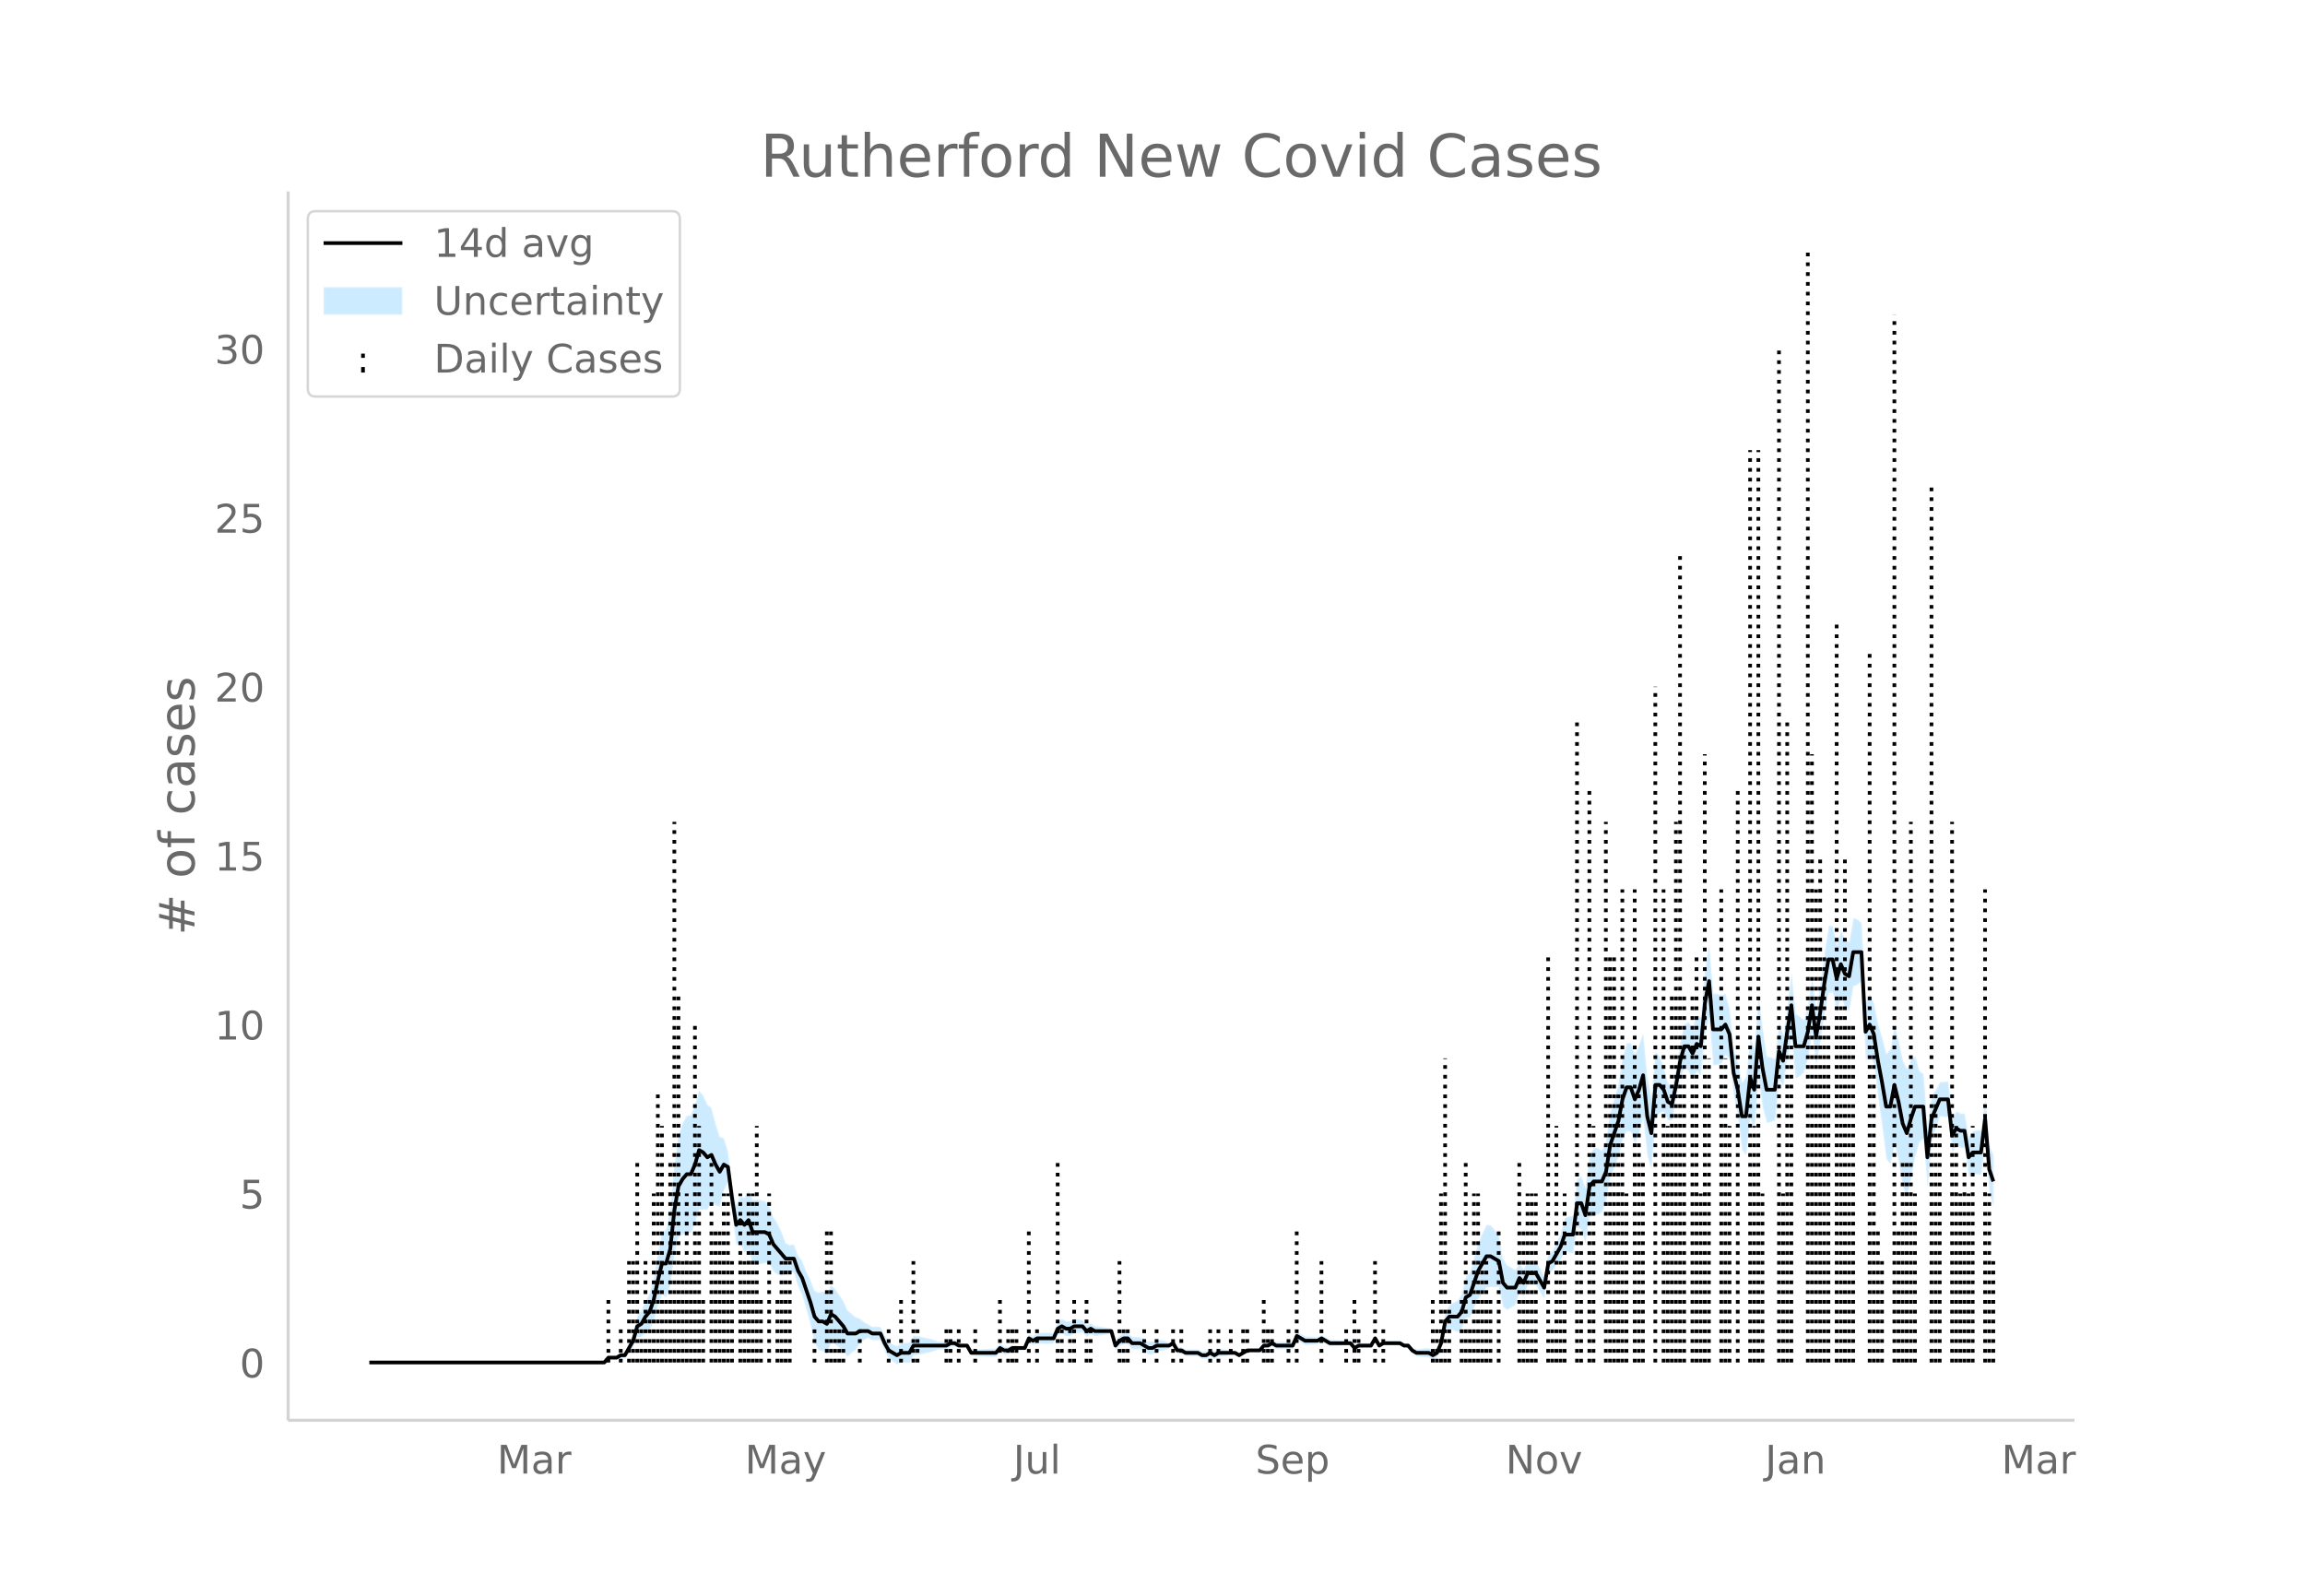 <svg height="864" viewBox="0 0 936 648" width="1248" xmlns="http://www.w3.org/2000/svg" xmlns:xlink="http://www.w3.org/1999/xlink"><defs><style>*{stroke-linecap:butt;stroke-linejoin:round}</style></defs><g id="figure_1"><path d="M0 648h936V0H0z" fill="#fff" id="patch_1"/><g id="axes_1"><path d="M117 576.72h725.4V77.76H117z" fill="none" id="patch_2"/><g id="PolyCollection_1"><defs><path d="M151.646-94.741H245.376l1.674-1.437 1.674.188 1.673.123 1.674-.754 1.674.146 1.674-2.367 1.673-2.072 1.674-4.266 1.674.11 1.673-1.83 1.674-1.01 1.674-3.685 1.674-6.017 1.673-4.815 1.674 1.292 1.674-4.526 1.674-12.925 1.673-6.882 1.674-1.123 1.674-.894 1.674.237 1.673-3.664 1.674-5.928 1.674.087 1.674.068 1.673-3.25 1.674 1.499 1.674.528 1.674-6.483 1.673-3.365 1.674 11.825 1.674 13.37 1.674-.381 1.673 3.42 1.674-1.068 1.674 5.918 1.674.179 1.673-.18 1.674-.403 1.674.069 1.673 3.3 1.674 1.364 1.674.353 1.674-.578 1.673-.814 1.674.275 1.674 5.353 1.674 3.612 1.673 5.607 1.674 6.275 1.674 7.477 1.674 3.057 1.673.419 1.674 1.02 1.674-4.311 1.674.491 1.673 1.45 1.674 1.425 1.674 2.165 1.674-1.456 1.673-1.332 1.674-2.59 1.674-1.347 1.674-.876 1.673.907 1.674.024 1.674-.024 1.674 4.295 1.673 3.126 1.674 1.132 1.674 1.248 1.674-.865 1.673.204 1.674.113 1.674-3.046 1.673-.234 1.674-.303 1.674-.391 1.674-.355 1.673-.463 1.674-.663 1.674-.08 1.674.02 1.673-.98 1.674-.207 1.674.788 1.674-.281 1.673-.543 1.674 3.483 1.674.282 1.674.192 1.673.137 1.674.097 1.674.063 1.674.033 1.673-2 1.674.935 1.674-.17 1.674-1.184 1.673-.09 1.674-.104 1.674-.12 1.674-3.246 1.673 1.204 1.674-.722 1.674.147 1.673.056 1.674-.028 1.674-.115 1.674-3.442 1.673-.64 1.674 1.003h1.674l1.674-1.004 1.673-.173 1.674-.354 1.674 1.884 1.674-1.16 1.673.833 1.674-.183 1.674-.233 1.674-.308 1.673-.463 1.674 7.017 1.674-1.72 1.674-.877 1.673.062 1.674 2.089 1.674.021 1.674-.08 1.673 1.093 1.674 1.012 1.674.022 1.674-1.13 1.673-.242 1.674-.37 1.674-.611 1.674-.99 1.673 3.069 1.674-.07 1.674.931 1.673.113 1.674.046 1.674-.015 1.674 1.11 1.673.125 1.674-.961 1.674.98 1.674-1.083 1.673-.143 1.674-.197 1.674-.623 1.674-.08 1.673.916 1.674-.98 1.674-.872 1.674.082 1.673.066h1.674l1.674-1.688 1.674.21 1.673-.768 1.674 1.052 1.674.037 1.674.005 1.673-.026 1.674-.06 1.674-3.652 1.674 1.035 1.673.956 1.674-.074 1.674-.132 1.674-.208 1.673-.938 1.674.932 1.674.98 1.673-.059 1.674-.067 1.674-.075 1.674-.086 1.673-.1 1.674 2.029 1.674-1.004 1.674.032 1.673.01 1.674-.01 1.674-2.829 1.674 2.797 1.673-1.045h6.695l1.674.989 1.674.003 1.674 2.106 1.673 1.308 1.674.235 1.674.18 1.674.139 1.673.932 1.674-.927 1.674-3.92 1.674-7.28 1.673-.664 1.674.903 1.674.678 1.673-1.247 1.674-4.647 1.674-.127 1.674-3.896 1.673-3.78 1.674-2.067 1.674-2.348 1.674-.214 1.673.087 1.674-.118 1.674 8.05 1.674 1.24 1.673-.873 1.674-1.084 1.674-5.074 1.674 1.496 1.673-4.433 1.674-.12 1.674-.006 1.674 2.867 1.673 2.652 1.674-10.159 1.674-1.11 1.674-2.517 1.673-1.952 1.674-3.668 1.674.697 1.674.31 1.673-10.63 1.674 1.122 1.674 5.255 1.674-10.407 1.673-1.009 1.674.024 1.674-1.106 1.673-4 1.674-10.067 1.674-4.061 1.674-3.986 1.673-7.092 1.674-3.62 1.674.135 1.674 5.045 1.673-3.996 1.674-6.767 1.674 15.468 1.674 5.56 1.673-20.786 1.674-2.01 1.674-.524 1.674 3.457 1.673-.034 1.674-8.284 1.674-8.758 1.674-4.274 1.673 1.203 1.674 3.446 1.674-3.105 1.674 1.57 1.673-15.973 1.674-7.77 1.674 19.616 1.674-.18 1.673-.555 1.674-3.357 1.674 1.555 1.673 15.015 1.674 8.253 1.674 13.734 1.674 2.147 1.673-15.36 1.674 5.449 1.674-21.483 1.674 11.782 1.673 6.462 1.674-.41 1.674-.684 1.674-16.45 1.673 2.528 1.674-11.63 1.674-8.178 1.674 16.778 1.673-1.022 1.674-1.527 1.674-5.726 1.674-10.254 1.673 12.742 1.674-9.333 1.674-11.146 1.674-8.636 1.673-.02 1.674 7.991 1.674-6.004 1.674 4.069 1.673 1.29 1.674-9.896 1.674-.69 1.674-1.388 1.673 32.344 1.674-2.278 1.674 3.79 1.673 13.15 1.674 12.151 1.674 13.092 1.674 2.022 1.673-8.03 1.674 7.324 1.674 9.72 1.674 4.46 1.673-7.893 1.674-8.546 1.674-5.875 1.674-1.426 1.673 19.725 1.674-18.52 1.674-5.716 1.674-4.544 1.673.124 1.674.116 1.674 14.397 1.674-3.004 1.673 1.107 1.674-.062 1.674 12.011 1.674-1.443 1.673.279 1.674.061 1.674-14.232 1.674 21.631 1.673 5.952v-21.23h0l-1.673-3.849-1.674-19.534-1.674 13.211-1.674.062-1.673.278-1.674 2.478-1.674-9.552-1.674-.062-1.673-.854-1.674 2.878-1.674-15.007-1.674.116-1.673.124-1.674 3.297-1.674 2.124-1.674 12.845-1.673-21.44-1.674-1.426-1.674-5.875-1.674 1.255-1.673 3.869-1.674-3.382-1.674-7.922-1.674-6.398-1.673 9.612-1.674 2.022-1.674-6.51-1.674-5.49-1.673-8.415-1.674-4.05-1.674 3.603-1.673-32.344-1.674-1.388-1.674-.69-1.674 9.705-1.673-.67-1.674-3.771-1.674 5.757-1.674-7.69-1.673-.021-1.674 10.966-1.674 12.377-1.674 10.27-1.673-12.742-1.674 11.31-1.674 6.035-1.674-1.527-1.673-1.022-1.674-16.546-1.674 13.385-1.674 11.892-1.673-5.312-1.674 14.914-1.674-.684-1.674-.41-1.673-11.18-1.674-13.702-1.674 21.643-1.674-4.352-1.673 16.004-1.674 2.147-1.674-7.83-1.674-5.468-1.673-16.35-1.674-6.285-1.674.563-1.673-.555-1.674-.18-1.674-19.59-1.674 9.873-1.673 19.311-1.674-.39-1.674 4.737-1.674-2.435-1.673 1.203-1.674 7.488-1.674 10.845-1.674 7.397-1.673-1.994-1.674-6.344-1.674-4.445-1.674-2.01-1.673 18.42-1.674-8.162-1.674-17.857-1.674 4.995-1.673 3.845-1.674-4.756-1.674.135-1.674 6.18-1.673 10.551-1.674 5.816-1.674 5.74-1.674 11.496-1.673 3.84-1.674-1.106-1.674.024-1.673 2.912-1.674 13.116-1.674-4.546-1.674 1.121-1.673 14.855-1.674.31-1.674.697-1.674 6.132-1.673 3.93-1.674 3.362-1.674.851-1.674 9.444-1.673-3.23-1.674-3.013-1.674-.006-1.674-.12-1.673 3.408-1.674-2.425-1.674 2.767-1.674-1.084-1.673-.873-1.674-2.679-1.674-9.593-1.674-2.079-1.673-1.873-1.674-.213-1.674 3.533-1.674 3.814-1.673 6.02-1.674 5.905-1.674 1.834-1.674 7.114-1.673 2.674-1.674.678-1.674.903-1.673 3.256-1.674 10.363-1.674 3.92-1.674 1.034-1.673-1.028-1.674.139-1.674.18-1.674.235-1.673-.653-1.674-1.814-1.674.003-1.674-.972h-6.695l-1.673.916-1.674-3.084-1.674 3.052-1.674-.01-1.673.01-1.674.032-1.674.956-1.674-1.892-1.673-.1-1.674-.085-1.674-.076-1.674-.067-1.673-.059-1.674-.98-1.674-1.027-1.673 1.02-1.674-.206-1.674-.132-1.674-.075-1.673-1.004-1.674-.926-1.674 4.19-1.674-.06-1.673-.026-1.674.005-1.674.037-1.674-.909-1.673 1.193-1.674.21-1.674 2.233h-1.674l-1.673.065-1.674.083-1.674 1.088-1.674.98-1.673-1.045-1.674-.08-1.674-.622-1.674-.197-1.673-.143-1.674.877-1.674-.98-1.674 1-1.673.124-1.674-.85-1.674-.015-1.674.045-1.673.113-1.674-1.03-1.674-.069-1.673-2.81-1.674.969-1.674-.61-1.674-.371-1.673-.243-1.674.831-1.674.022-1.674-.948-1.673-.867-1.674-.08-1.674.021-1.674-1.832-1.673.063-1.674 1.082-1.674 2.2-1.674-4.744-1.673-.463-1.674-.308-1.674-.233-1.674-.183-1.673-1.127-1.674.8-1.674-2.036-1.674-.354-1.673-.174-1.674.957h-1.674l-1.674-.957-1.673 1.32-1.674 4.399-1.674-.115-1.674-.028-1.673.056-1.674.147-1.674 1.239-1.673-.757-1.674 4.595-1.674-.12-1.674-.103-1.673-.09-1.674.776-1.674-.17-1.674-1.026-1.673 1.921-1.674.033-1.674.063-1.674.096-1.673.138-1.674.192-1.674.282-1.674-2.398-1.673-.543-1.674-.282-1.674-1.172-1.674-.206-1.673.98-1.674.02-1.674-.08-1.674-.663-1.673-.464-1.674-.354-1.674-.392-1.674-.302-1.673-.234-1.674 2.834-1.674.114-1.673.203-1.674 1.096-1.674-.713-1.674-.827-1.673-2.756-1.674-3.545-1.674-.024-1.674.024-1.673-1.054-1.674-.876-1.674-1.347-1.674-.63-1.673-1.332-1.674-1.456-1.674-3.715-1.674-2.496-1.673-2.47-1.674-1.47-1.674 3.53-1.674-.94-1.673.42-1.674-.864-1.674-4.285-1.674-3.526-1.673-4.194-1.674-2.269-1.674-4.448-1.674.275-1.673-.815-1.674-4.498-1.674-3.567-1.674-2.557-1.673-4.54-1.674-1.892-1.674-.403-1.673-.18-1.674.179-1.674-3.883-1.674 2.851-1.673-.499-1.674 3.54-1.674-8.193-1.674-13.659-1.673-5.326-1.674-.602-1.674-5.352-1.674-6.343-1.673-1.29-1.674-3.852-1.674-1.873-1.674 5.833-1.673 4.178-1.674.237-1.674 3.026-1.674 4.758-1.673 12.72-1.674 18.44-1.674 7.235-1.674 1.292-1.673 8.907-1.674 9.665-1.674 6.115-1.674 2.911-1.673 4.052-1.674 2.07-1.674 7.495-1.673 3.81-1.674 3.512-1.674.147-1.674 1.206-1.673.123-1.674.188-1.674 2.484H151.646z" id="mcea167c91b" stroke="#fff" stroke-opacity=".2"/></defs><g clip-path="url(#p4803989e45)"><use xlink:href="#mcea167c91b" y="648" fill="#089fff" fill-opacity=".2" stroke="#fff" stroke-opacity=".2"/></g></g><g id="LineCollection_1" fill="none" stroke="#000" stroke-dasharray="1.5,2.475" stroke-width="1.5"><path clip-path="url(#p4803989e45)" d="M149.973 553.259h0M151.646 553.259h0M153.32 553.259h0M154.994 553.259h0M156.668 553.259h0M158.341 553.259h0M160.015 553.259h0M161.689 553.259h0M163.363 553.259h0M165.036 553.259h0M166.71 553.259h0M168.384 553.259h0M170.058 553.259h0M171.731 553.259h0M173.405 553.259h0M175.079 553.259h0M176.753 553.259h0M178.426 553.259h0M180.1 553.259h0M181.774 553.259h0M183.448 553.259h0M185.121 553.259h0M186.795 553.259h0M188.469 553.259h0M190.143 553.259h0M191.816 553.259h0M193.49 553.259h0M195.164 553.259h0M196.838 553.259h0M198.511 553.259h0M200.185 553.259h0M201.859 553.259h0M203.532 553.259h0M205.206 553.259h0M206.88 553.259h0M208.554 553.259h0M210.227 553.259h0M211.901 553.259h0M213.575 553.259h0M215.249 553.259h0M216.922 553.259h0M218.596 553.259h0M220.27 553.259h0M221.944 553.259h0M223.617 553.259h0M225.291 553.259h0M226.965 553.259h0M228.639 553.259h0M230.312 553.259h0M231.986 553.259h0M233.66 553.259h0M235.334 553.259h0M237.007 553.259h0M238.681 553.259h0M240.355 553.259h0M242.029 553.259h0M243.702 553.259h0M245.376 553.259h0M247.05 553.259v-27.444M248.724 553.259h0M250.397 553.259h0M252.071 553.259v-13.722M253.745 553.259h0M255.419 553.259v-41.166M257.092 553.259v-41.166M258.766 553.259v-82.33M260.44 553.259v-13.722M262.113 553.259v-41.166M263.787 553.259v-27.444M265.461 553.259v-68.61M267.135 553.259V443.485M268.808 553.259v-96.053M270.482 553.259v-27.444M272.156 553.259v-82.33M273.83 553.259V333.71M275.503 553.259v-150.94M277.177 553.259v-41.166M278.85 553.259v-68.61M280.525 553.259v-41.166M282.198 553.259V416.04M283.872 553.259v-96.053M285.546 553.259v-27.444M287.22 553.259h0M288.893 553.259v-82.33M290.567 553.259v-54.887M292.24 553.259v-54.887M293.915 553.259v-68.61M295.588 553.259v-68.61M297.262 553.259v-41.166M298.936 553.259h0M300.61 553.259v-68.61M302.283 553.259v-41.166M303.957 553.259v-68.61M305.63 553.259v-68.61M307.305 553.259v-96.053M308.978 553.259v-27.444M310.652 553.259h0M312.326 553.259v-68.61M314 553.259h0M315.673 553.259v-27.444M317.347 553.259v-41.166M319.02 553.259v-41.166M320.694 553.259v-41.166M322.368 553.259h0M324.042 553.259h0M325.716 553.259h0M327.39 553.259h0M329.063 553.259h0M330.737 553.259v-13.722M332.41 553.259h0M334.084 553.259h0M335.758 553.259v-54.887M337.432 553.259v-54.887M339.106 553.259v-13.722M340.78 553.259v-13.722M342.453 553.259v-13.722M344.127 553.259h0M345.8 553.259h0M347.474 553.259h0M349.148 553.259v-13.722M350.822 553.259h0M352.496 553.259h0M354.17 553.259h0M355.843 553.259h0M357.517 553.259h0M359.19 553.259h0M360.864 553.259v-13.722M362.538 553.259h0M364.212 553.259h0M365.886 553.259v-27.444M367.56 553.259h0M369.233 553.259h0M370.907 553.259v-41.166M372.58 553.259v-13.722M374.254 553.259h0M375.928 553.259h0M377.602 553.259h0M379.275 553.259h0M380.95 553.259h0M382.623 553.259h0M384.297 553.259v-13.722M385.97 553.259v-13.722M387.644 553.259h0M389.318 553.259v-13.722M390.992 553.259h0M392.665 553.259h0M394.34 553.259h0M396.013 553.259v-13.722M397.687 553.259h0M399.36 553.259h0M401.034 553.259h0M402.708 553.259h0M404.382 553.259h0M406.055 553.259v-27.444M407.73 553.259h0M409.403 553.259v-13.722M411.077 553.259v-13.722M412.75 553.259v-13.722M414.424 553.259h0M416.098 553.259h0M417.772 553.259v-54.887M419.445 553.259h0M421.119 553.259v-13.722M422.793 553.259h0M424.466 553.259h0M426.14 553.259h0M427.814 553.259h0M429.488 553.259v-82.33M431.161 553.259v-13.722M432.835 553.259h0M434.509 553.259v-13.722M436.183 553.259v-27.444M437.856 553.259h0M439.53 553.259h0M441.204 553.259v-27.444M442.878 553.259v-13.722M444.551 553.259h0M446.225 553.259h0M447.899 553.259h0M449.573 553.259h0M451.246 553.259h0M452.92 553.259h0M454.594 553.259v-41.166M456.268 553.259v-13.722M457.941 553.259v-13.722M459.615 553.259h0M461.289 553.259h0M462.963 553.259h0M464.636 553.259v-13.722M466.31 553.259h0M467.984 553.259h0M469.658 553.259v-13.722M471.331 553.259h0M473.005 553.259h0M474.679 553.259h0M476.353 553.259v-13.722M478.026 553.259h0M479.7 553.259v-13.722M481.374 553.259h0M483.047 553.259h0M484.721 553.259h0M486.395 553.259h0M488.069 553.259h0M489.742 553.259h0M491.416 553.259v-13.722M493.09 553.259h0M494.764 553.259v-13.722M496.437 553.259h0M498.111 553.259h0M499.785 553.259v-13.722M501.459 553.259h0M503.132 553.259h0M504.806 553.259v-13.722M506.48 553.259v-13.722M508.154 553.259h0M509.827 553.259h0M511.501 553.259h0M513.175 553.259v-27.444M514.849 553.259v-13.722M516.522 553.259v-13.722M518.196 553.259h0M519.87 553.259h0M521.544 553.259h0M523.217 553.259v-13.722M524.891 553.259h0M526.565 553.259v-54.887M528.239 553.259h0M529.912 553.259h0M531.586 553.259h0M533.26 553.259h0M534.934 553.259h0M536.607 553.259v-41.166M538.281 553.259h0M539.955 553.259h0M541.628 553.259h0M543.302 553.259h0M544.976 553.259h0M546.65 553.259v-13.722M548.323 553.259h0M549.997 553.259v-27.444M551.67 553.259v-13.722M553.345 553.259h0M555.018 553.259h0M556.692 553.259h0M558.366 553.259v-41.166M560.04 553.259h0M561.713 553.259v-13.722M563.387 553.259h0M565.06 553.259h0M566.735 553.259h0M568.408 553.259h0M570.082 553.259h0M571.756 553.259h0M573.43 553.259h0M575.103 553.259h0M576.777 553.259h0M578.45 553.259h0M580.125 553.259h0M581.798 553.259v-27.444M583.472 553.259v-13.722M585.146 553.259v-68.61M586.82 553.259V429.763M588.493 553.259v-27.444M590.167 553.259h0M591.84 553.259h0M593.514 553.259v-27.444M595.188 553.259v-82.33M596.862 553.259v-13.722M598.536 553.259v-68.61M600.21 553.259v-68.61M601.883 553.259v-41.166M603.557 553.259v-41.166M605.23 553.259v-27.444M606.904 553.259h0M608.578 553.259v-54.887M610.252 553.259h0M611.926 553.259h0M613.6 553.259h0M615.273 553.259h0M616.947 553.259v-82.33M618.62 553.259v-54.887M620.294 553.259v-68.61M621.968 553.259v-68.61M623.642 553.259v-68.61M625.316 553.259h0M626.99 553.259h0M628.663 553.259V388.597M630.337 553.259v-13.722M632.01 553.259v-96.053M633.684 553.259v-41.166M635.358 553.259v-68.61M637.032 553.259h0M638.706 553.259h0M640.38 553.259V292.545M642.053 553.259v-54.887M643.727 553.259h0M645.4 553.259v-233.27M647.074 553.259v-96.053M648.748 553.259h0M650.422 553.259h0M652.095 553.259V333.71M653.77 553.259V388.597M655.443 553.259V388.597M657.117 553.259V443.485M658.79 553.259V361.154M660.464 553.259v-68.61M662.138 553.259h0M663.812 553.259V361.154M665.485 553.259V443.485M667.16 553.259v-82.33M668.833 553.259h0M670.507 553.259h0M672.18 553.259V278.823M673.854 553.259h0M675.528 553.259V361.154M677.202 553.259v-96.053M678.875 553.259v-150.94M680.55 553.259V333.71M682.223 553.259V223.936M683.897 553.259v-150.94M685.57 553.259h0M687.244 553.259v-150.94M688.918 553.259V388.597M690.592 553.259v-68.61M692.265 553.259V306.267M693.939 553.259V429.763M695.613 553.259h0M697.287 553.259h0M698.96 553.259V361.154M700.634 553.259V429.763M702.308 553.259v-96.053M703.981 553.259h0M705.655 553.259v-233.27M707.329 553.259h0M709.003 553.259h0M710.676 553.259V182.77M712.35 553.259v-96.053M714.024 553.259V182.77M715.698 553.259v-68.61M717.371 553.259h0M719.045 553.259h0M720.719 553.259h0M722.393 553.259V141.605M724.066 553.259v-68.61M725.74 553.259V292.545M727.414 553.259v-150.94M729.088 553.259h0M730.761 553.259h0M732.435 553.259h0M734.109 553.259V100.44M735.783 553.259V306.267M737.456 553.259V361.154M739.13 553.259V347.432M740.804 553.259V388.597M742.478 553.259V416.04M744.151 553.259h0M745.825 553.259v-301.88M747.499 553.259v-150.94M749.173 553.259V347.432M750.846 553.259V416.04M752.52 553.259V416.04M754.194 553.259h0M755.868 553.259h0M757.541 553.259h0M759.215 553.259V265.1M760.889 553.259V416.04M762.562 553.259v-54.887M764.236 553.259v-41.166M765.91 553.259h0M767.584 553.259h0M769.257 553.259V127.884M770.931 553.259v-54.887M772.605 553.259v-82.33M774.279 553.259v-82.33M775.952 553.259V333.71M777.626 553.259v-68.61M779.3 553.259h0M780.974 553.259h0M782.647 553.259h0M784.321 553.259V196.492M785.995 553.259V443.485M787.669 553.259v-96.053M789.342 553.259h0M791.016 553.259h0M792.69 553.259V333.71M794.364 553.259v-96.053M796.037 553.259v-68.61M797.711 553.259v-82.33M799.385 553.259v-68.61M801.059 553.259v-96.053M802.732 553.259h0M804.406 553.259h0M806.08 553.259V361.154M807.754 553.259v-68.61M809.427 553.259v-41.166"/></g><path clip-path="url(#p4803989e45)" d="M149.973 553.259h95.403l1.674-1.96h3.347l1.674-.98h1.674l3.347-5.881 1.674-5.881 1.674-.98 1.673-2.94 1.674-1.96 1.674-4.902 1.674-7.84 1.673-6.861h1.674l1.674-5.881 1.674-15.682 1.673-9.801 1.674-2.94 1.674-1.961h1.674l1.673-3.92 1.674-5.881 1.674.98 1.674 1.96 1.673-.98 1.674 3.92 1.674 2.94 1.674-2.94 1.673.98 1.674 12.742 1.674 10.782 1.674-1.96 1.673 1.96 1.674-1.96 1.674 4.9h5.021l1.674.98 1.673 3.92 5.022 5.881h3.347l1.674 4.901 1.674 2.94 3.347 9.802 1.674 5.88 1.674 1.96h1.673l1.674.98 1.674-3.92 1.674.98 3.347 3.92 1.674 2.941h3.347l1.674-.98h3.348l1.673.98h3.348l1.674 3.92 1.673 2.941 3.348 1.96 1.674-.98h3.347l1.674-2.94h13.39l1.673-.98h1.674l1.674.98h3.347l1.674 2.94h10.043l1.673-1.96 1.674.98h1.674l1.674-.98h5.02l1.675-3.92 1.673.98 1.674-.98h6.695l1.674-3.921 1.673-.98 1.674.98h1.674l1.674-.98h3.347l1.674 1.96 1.674-.98 1.673.98h6.695l1.674 5.88 1.674-1.96 1.674-.98h1.673l1.674 1.96h3.348l3.347 1.961h1.674l1.674-.98h5.02l1.675-.98 1.673 2.94h1.674l1.674.98h5.021l1.674.98h1.673l1.674-.98 1.674.98 1.674-.98h6.695l1.673.98 3.348-1.96h5.021l1.674-1.96h1.674l1.673-.98 1.674.98h6.695l1.674-3.92 3.347 1.96h5.022l1.673-.98 3.348 1.96h8.368l1.674 1.96 1.674-.98h5.021l1.674-2.94 1.674 2.94 1.673-.98h6.695l1.674.98h1.674l1.674 1.96 1.673.98h5.022l1.673.98 1.674-.98 1.674-3.92 1.674-8.821 1.673-1.96h3.348l1.673-1.96 1.674-5.882 1.674-.98 3.347-9.801 3.348-5.88h1.674l3.347 1.96 1.674 8.82 1.674 1.96h3.347l1.674-3.92 1.674 1.96 1.673-3.92h3.348l3.347 5.88 1.674-9.8 1.674-.98 3.347-5.881 1.674-4.901h3.348l1.673-12.742h1.674l1.674 4.901 1.674-11.761 1.673-1.96h3.348l1.673-3.921 1.674-10.782 3.348-9.8 1.673-8.822 1.674-4.9h1.674l1.674 4.9 1.673-3.92 1.674-5.881 1.674 16.662 1.674 6.86 1.673-19.602h1.674l1.674 1.96 1.674 4.901 1.673.98 1.674-7.84 1.674-9.802 1.674-5.88h1.673l1.674 2.94 1.674-3.921 1.674.98 1.673-17.642 1.674-8.821L695.613 418h3.347l1.674-1.96 1.674 3.92 1.673 15.683 1.674 6.86 1.674 10.782h1.674l1.673-15.682 1.674 4.9 1.674-21.562 1.674 12.741 1.673 8.821h3.348l1.674-15.682 1.673 3.92 1.674-11.76 1.674-10.782 1.674 16.662h3.347l1.674-5.88 1.674-10.782 1.673 12.742 1.674-9.802 1.674-11.761 1.674-9.801h1.673l1.674 7.84 1.674-5.88 1.674 3.92 1.673.98 1.674-9.8h3.348l1.673 32.343 1.674-2.94 1.674 3.92 1.673 10.782 1.674 8.821 1.674 9.801h1.674l1.673-8.82 1.674 6.86 1.674 8.821 1.674 3.92 1.673-5.88 1.674-4.9h3.348l1.673 20.582 1.674-15.682 3.348-7.841h3.347l1.674 14.702 1.674-2.94 1.673.98h1.674l1.674 10.781 1.674-1.96h3.347l1.674-13.722 1.674 20.583 1.673 4.9h0" fill="none" stroke="#000" stroke-linecap="round" stroke-width="1.5" id="line2d_1"/><path d="M117 576.72V77.76" fill="none" stroke="#d3d3d3" stroke-linecap="square" stroke-width="1.25" id="patch_3"/><path d="M117 576.72h725.4" fill="none" stroke="#d3d3d3" stroke-linecap="square" stroke-width="1.25" id="patch_4"/><g id="matplotlib.axis_1"><g id="xtick_1"><g transform="matrix(.16 0 0 -.16 201.829 598.378)" fill="#696969" id="text_1"><defs><path d="M9.813 72.906h14.703l18.593-49.61 18.703 49.61h14.704V0H66.89v64.016l-18.797-50h-9.907l-18.796 50V0H9.813z" id="DejaVuSans-77"/><path d="M34.281 27.484q-10.89 0-15.093-2.484-4.204-2.484-4.204-8.5 0-4.781 3.157-7.594 3.156-2.797 8.562-2.797 7.485 0 12 5.297 4.516 5.297 4.516 14.078v2zm17.922 3.72V0H43.22v8.297Q40.14 3.328 35.547.953q-4.594-2.375-11.234-2.375-8.391 0-13.36 4.719Q6 8.016 6 15.922q0 9.219 6.172 13.906 6.187 4.688 18.437 4.688h12.61v.89q0 6.203-4.078 9.594-4.078 3.39-11.453 3.39-4.688 0-9.141-1.124-4.438-1.125-8.531-3.375v8.312q4.921 1.906 9.562 2.844 4.64.953 9.031.953 11.875 0 17.735-6.156 5.86-6.14 5.86-18.64z" id="DejaVuSans-97"/><path d="M41.11 46.297q-1.516.875-3.297 1.281Q36.03 48 33.89 48q-7.625 0-11.703-4.953-4.079-4.953-4.079-14.234V0H9.08v54.688h9.03v-8.5q2.844 4.984 7.375 7.39Q30.031 56 36.531 56q.922 0 2.047-.125 1.125-.11 2.484-.36z" id="DejaVuSans-114"/></defs><use xlink:href="#DejaVuSans-77"/><use x="86.279" xlink:href="#DejaVuSans-97"/><use x="147.559" xlink:href="#DejaVuSans-114"/></g></g><g id="xtick_2"><g transform="matrix(.16 0 0 -.16 302.48 598.378)" fill="#696969" id="text_2"><defs><path d="M32.172-5.078q-3.797-9.766-7.422-12.735-3.61-2.984-9.656-2.984H7.906v7.516h5.282q3.703 0 5.75 1.765Q21-9.766 23.483-3.219l1.61 4.094-22.11 53.813H12.5l17.094-42.766 17.093 42.766h9.516z" id="DejaVuSans-121"/></defs><use xlink:href="#DejaVuSans-77"/><use x="86.279" xlink:href="#DejaVuSans-97"/><use x="147.559" xlink:href="#DejaVuSans-121"/></g></g><g id="xtick_3"><g transform="matrix(.16 0 0 -.16 411.467 598.378)" fill="#696969" id="text_3"><defs><path d="M9.813 72.906h9.859V5.078q0-13.187-5-19.14-5-5.954-16.094-5.954h-3.75v8.297h3.078q6.531 0 9.219 3.672Q9.813-4.39 9.813 5.078z" id="DejaVuSans-74"/><path d="M8.5 21.578v33.11h8.984V21.922q0-7.766 3.016-11.656 3.031-3.875 9.094-3.875 7.265 0 11.484 4.64 4.234 4.64 4.234 12.656v31h8.985V0h-8.984v8.406Q42.047 3.422 37.718 1q-4.313-2.422-10.032-2.422-9.421 0-14.312 5.86Q8.5 10.296 8.5 21.578zM31.11 56z" id="DejaVuSans-117"/><path d="M9.422 75.984h8.984V0H9.422z" id="DejaVuSans-108"/></defs><use xlink:href="#DejaVuSans-74"/><use x="29.492" xlink:href="#DejaVuSans-117"/><use x="92.871" xlink:href="#DejaVuSans-108"/></g></g><g id="xtick_4"><g transform="matrix(.16 0 0 -.16 509.811 598.378)" fill="#696969" id="text_4"><defs><path d="M53.516 70.516V60.89q-5.61 2.687-10.594 4-4.984 1.328-9.625 1.328-8.047 0-12.422-3.125t-4.375-8.89q0-4.845 2.906-7.313 2.907-2.453 11.016-3.97l5.953-1.218q11.031-2.11 16.281-7.406 5.25-5.297 5.25-14.172 0-10.61-7.11-16.078-7.093-5.469-20.812-5.469-5.172 0-11.015 1.172Q13.14.922 6.89 3.219v10.156q6-3.36 11.765-5.078 5.766-1.703 11.328-1.703 8.438 0 13.032 3.312 4.593 3.328 4.593 9.485 0 5.359-3.297 8.39-3.296 3.032-10.812 4.547L27.484 33.5q-11.03 2.188-15.968 6.875-4.922 4.688-4.922 13.047 0 9.672 6.812 15.234 6.813 5.563 18.766 5.563 5.14 0 10.453-.938 5.328-.922 10.89-2.765z" id="DejaVuSans-83"/><path d="M56.203 29.594v-4.39H14.891q.593-9.282 5.593-14.142 5-4.859 13.938-4.859 5.172 0 10.031 1.266 4.86 1.265 9.656 3.812v-8.5Q49.266.734 44.187-.344 39.11-1.422 33.892-1.422q-13.094 0-20.735 7.61-7.64 7.625-7.64 20.625 0 13.421 7.25 21.296Q20.016 56 32.328 56q11.031 0 17.453-7.11 6.422-7.093 6.422-19.296zm-8.984 2.64q-.094 7.36-4.125 11.75-4.032 4.407-10.672 4.407-7.516 0-12.031-4.25-4.516-4.25-5.203-11.97z" id="DejaVuSans-101"/><path d="M18.11 8.203v-29H9.077v75.484h9.031v-8.296q2.844 4.875 7.157 7.234Q29.594 56 35.594 56q9.968 0 16.187-7.906 6.235-7.907 6.235-20.797T51.78 6.484q-6.218-7.906-16.187-7.906-6 0-10.328 2.375-4.313 2.375-7.157 7.25zm30.578 19.094q0 9.906-4.079 15.547-4.078 5.64-11.203 5.64-7.14 0-11.218-5.64-4.079-5.64-4.079-15.547 0-9.906 4.078-15.547 4.079-5.64 11.22-5.64 7.124 0 11.202 5.64t4.078 15.547z" id="DejaVuSans-112"/></defs><use xlink:href="#DejaVuSans-83"/><use x="63.477" xlink:href="#DejaVuSans-101"/><use x="125" xlink:href="#DejaVuSans-112"/></g></g><g id="xtick_5"><g transform="matrix(.16 0 0 -.16 611.374 598.378)" fill="#696969" id="text_5"><defs><path d="M9.813 72.906h13.28l32.329-60.984v60.984h9.562V0h-13.28L19.39 60.984V0H9.813z" id="DejaVuSans-78"/><path d="M30.61 48.39q-7.22 0-11.422-5.64-4.204-5.64-4.204-15.453 0-9.813 4.172-15.453 4.188-5.64 11.453-5.64 7.188 0 11.375 5.655 4.203 5.672 4.203 15.438 0 9.719-4.203 15.406-4.187 5.688-11.375 5.688zm0 7.61q11.718 0 18.406-7.625 6.703-7.61 6.703-21.078 0-13.422-6.703-21.078-6.688-7.64-18.407-7.64-11.765 0-18.437 7.64-6.656 7.656-6.656 21.078 0 13.469 6.656 21.078Q18.844 56 30.609 56z" id="DejaVuSans-111"/><path d="M2.984 54.688H12.5L29.594 8.797l17.093 45.89h9.516L35.687 0H23.485z" id="DejaVuSans-118"/></defs><use xlink:href="#DejaVuSans-78"/><use x="74.805" xlink:href="#DejaVuSans-111"/><use x="135.986" xlink:href="#DejaVuSans-118"/></g></g><g id="xtick_6"><g transform="matrix(.16 0 0 -.16 716.755 598.378)" fill="#696969" id="text_6"><defs><path d="M54.89 33.016V0h-8.984v32.719q0 7.765-3.031 11.61-3.031 3.858-9.078 3.858-7.281 0-11.484-4.64-4.204-4.625-4.204-12.64V0H9.08v54.688h9.03v-8.5q3.235 4.937 7.594 7.374Q30.078 56 35.797 56q9.422 0 14.25-5.828 4.844-5.828 4.844-17.156z" id="DejaVuSans-110"/></defs><use xlink:href="#DejaVuSans-74"/><use x="29.492" xlink:href="#DejaVuSans-97"/><use x="90.771" xlink:href="#DejaVuSans-110"/></g></g><g id="xtick_7"><g transform="matrix(.16 0 0 -.16 812.745 598.378)" fill="#696969" id="text_7"><use xlink:href="#DejaVuSans-77"/><use x="86.279" xlink:href="#DejaVuSans-97"/><use x="147.559" xlink:href="#DejaVuSans-114"/></g></g></g><g id="matplotlib.axis_2"><g id="ytick_1"><g transform="matrix(.16 0 0 -.16 97.32 559.338)" fill="#696969" id="text_8"><defs><path d="M31.781 66.406q-7.61 0-11.453-7.5Q16.5 51.422 16.5 36.375q0-14.984 3.828-22.484 3.844-7.5 11.453-7.5 7.672 0 11.5 7.5 3.844 7.5 3.844 22.484 0 15.047-3.844 22.531-3.828 7.5-11.5 7.5zm0 7.813q12.266 0 18.735-9.703 6.468-9.688 6.468-28.141 0-18.406-6.468-28.11-6.47-9.687-18.735-9.687-12.25 0-18.718 9.688-6.47 9.703-6.47 28.109 0 18.453 6.47 28.14Q19.53 74.22 31.78 74.22z" id="DejaVuSans-48"/></defs><use xlink:href="#DejaVuSans-48"/></g></g><g id="ytick_2"><g transform="matrix(.16 0 0 -.16 97.32 490.729)" fill="#696969" id="text_9"><defs><path d="M10.797 72.906h38.719v-8.312H19.828v-17.86q2.14.735 4.281 1.094 2.157.36 4.313.36 12.203 0 19.328-6.688 7.14-6.688 7.14-18.11 0-11.765-7.328-18.296-7.328-6.516-20.656-6.516-4.593 0-9.36.781-4.75.782-9.827 2.344v9.922q4.39-2.39 9.078-3.563 4.687-1.171 9.906-1.171 8.453 0 13.375 4.437 4.938 4.438 4.938 12.063 0 7.609-4.938 12.047-4.922 4.453-13.375 4.453-3.953 0-7.89-.875-3.922-.875-8.016-2.735z" id="DejaVuSans-53"/></defs><use xlink:href="#DejaVuSans-53"/></g></g><g id="ytick_3"><g transform="matrix(.16 0 0 -.16 87.14 422.12)" fill="#696969" id="text_10"><defs><path d="M12.406 8.297h16.11v55.625l-17.532-3.516v8.985l17.438 3.515h9.86V8.296H54.39V0H12.406z" id="DejaVuSans-49"/></defs><use xlink:href="#DejaVuSans-49"/><use x="63.623" xlink:href="#DejaVuSans-48"/></g></g><g id="ytick_4"><g transform="matrix(.16 0 0 -.16 87.14 353.51)" fill="#696969" id="text_11"><use xlink:href="#DejaVuSans-49"/><use x="63.623" xlink:href="#DejaVuSans-53"/></g></g><g id="ytick_5"><g transform="matrix(.16 0 0 -.16 87.14 284.902)" fill="#696969" id="text_12"><defs><path d="M19.188 8.297h34.421V0H7.33v8.297q5.609 5.812 15.296 15.594 9.703 9.797 12.188 12.64 4.734 5.313 6.609 9 1.89 3.688 1.89 7.25 0 5.813-4.078 9.469-4.078 3.672-10.625 3.672-4.64 0-9.797-1.61-5.14-1.609-11-4.89v9.969Q13.767 71.78 18.938 73q5.188 1.219 9.485 1.219 11.328 0 18.062-5.672 6.735-5.656 6.735-15.125 0-4.5-1.688-8.531-1.672-4.016-6.125-9.485-1.218-1.422-7.765-8.187-6.532-6.766-18.453-18.922z" id="DejaVuSans-50"/></defs><use xlink:href="#DejaVuSans-50"/><use x="63.623" xlink:href="#DejaVuSans-48"/></g></g><g id="ytick_6"><g transform="matrix(.16 0 0 -.16 87.14 216.293)" fill="#696969" id="text_13"><use xlink:href="#DejaVuSans-50"/><use x="63.623" xlink:href="#DejaVuSans-53"/></g></g><g id="ytick_7"><g transform="matrix(.16 0 0 -.16 87.14 147.684)" fill="#696969" id="text_14"><defs><path d="M40.578 39.313Q47.656 37.797 51.625 33q3.984-4.781 3.984-11.813 0-10.78-7.422-16.703-7.421-5.906-21.093-5.906-4.578 0-9.438.906-4.86.907-10.031 2.72v9.515q4.094-2.39 8.969-3.61 4.89-1.218 10.218-1.218 9.266 0 14.125 3.656 4.86 3.656 4.86 10.64 0 6.454-4.516 10.079-4.515 3.64-12.562 3.64h-8.5v8.11h8.89q7.266 0 11.125 2.906 3.86 2.906 3.86 8.375 0 5.61-3.985 8.61-3.968 3.015-11.39 3.015-4.063 0-8.703-.89-4.641-.876-10.203-2.72v8.782q5.624 1.562 10.53 2.344 4.907.78 9.25.78 11.235 0 17.766-5.109 6.547-5.093 6.547-13.78 0-6.063-3.468-10.235-3.47-4.172-9.86-5.782z" id="DejaVuSans-51"/></defs><use xlink:href="#DejaVuSans-51"/><use x="63.623" xlink:href="#DejaVuSans-48"/></g></g><g transform="matrix(0 -.2 -.2 0 78.98 379.813)" fill="#696969" id="text_15"><defs><path d="M51.125 44H36.922l-4.11-16.313h14.313zm-7.328 27.781l-5.078-20.265h14.265L58.11 71.78h7.813L60.89 51.516h15.234V44h-17.14l-4-16.313h15.53V20.22H53.079L48 0h-7.813l5.032 20.219H30.906L25.875 0h-7.86l5.079 20.219H7.719v7.468h17.187L29 44H13.281v7.516h17.625l4.985 20.265z" id="DejaVuSans-35"/><path d="M37.11 75.984V68.5h-8.594q-4.828 0-6.72-1.953-1.874-1.953-1.874-7.031v-4.828h14.797v-6.985H19.922V0H10.89v47.703H2.297v6.984h8.594V58.5q0 9.125 4.25 13.297 4.25 4.187 13.468 4.187z" id="DejaVuSans-102"/><path d="M48.781 52.594v-8.407q-3.812 2.11-7.64 3.157-3.828 1.047-7.735 1.047-8.75 0-13.593-5.547-4.829-5.532-4.829-15.547 0-10.016 4.829-15.563 4.843-5.53 13.593-5.53 3.907 0 7.735 1.046 3.828 1.047 7.64 3.156V2.094Q45.016.344 40.984-.531q-4.015-.89-8.562-.89-12.36 0-19.64 7.765-7.266 7.765-7.266 20.953 0 13.375 7.343 21.031Q20.22 56 33.016 56q4.14 0 8.093-.86 3.953-.843 7.672-2.546z" id="DejaVuSans-99"/><path d="M44.281 53.078v-8.5q-3.797 1.953-7.906 2.922-4.094.984-8.5.984-6.688 0-10.031-2.047-3.344-2.046-3.344-6.156 0-3.125 2.39-4.906 2.391-1.781 9.626-3.39l3.078-.688q9.562-2.047 13.593-5.781 4.032-3.735 4.032-10.422 0-7.625-6.032-12.078-6.03-4.438-16.578-4.438-4.39 0-9.156.86Q10.688.296 5.422 2v9.281q4.984-2.594 9.812-3.89 4.829-1.282 9.579-1.282 6.343 0 9.75 2.172 3.421 2.172 3.421 6.125 0 3.656-2.468 5.61-2.453 1.953-10.813 3.765l-3.125.735q-8.344 1.75-12.062 5.39-3.704 3.64-3.704 9.985 0 7.718 5.47 11.906Q16.75 56 26.811 56q4.97 0 9.36-.734 4.406-.72 8.11-2.188z" id="DejaVuSans-115"/></defs><use xlink:href="#DejaVuSans-35"/><use x="83.789" xlink:href="#DejaVuSans-32"/><use x="115.576" xlink:href="#DejaVuSans-111"/><use x="176.758" xlink:href="#DejaVuSans-102"/><use x="211.963" xlink:href="#DejaVuSans-32"/><use x="243.75" xlink:href="#DejaVuSans-99"/><use x="298.73" xlink:href="#DejaVuSans-97"/><use x="360.01" xlink:href="#DejaVuSans-115"/><use x="412.109" xlink:href="#DejaVuSans-101"/><use x="473.633" xlink:href="#DejaVuSans-115"/></g></g><g transform="matrix(.24 0 0 -.24 308.75 71.76)" fill="#696969" id="text_16"><defs><path d="M44.39 34.188q3.172-1.079 6.172-4.594 3-3.516 6.032-9.672L66.609 0H56l-9.313 18.703q-3.624 7.328-7.015 9.719-3.39 2.39-9.25 2.39h-10.75V0h-9.86v72.906h22.266q12.5 0 18.656-5.234 6.157-5.219 6.157-15.766 0-6.89-3.203-11.437-3.204-4.532-9.297-6.282zM19.673 64.797V38.922h12.406q7.125 0 10.766 3.297 3.64 3.297 3.64 9.687 0 6.39-3.64 9.64-3.64 3.25-10.766 3.25z" id="DejaVuSans-82"/><path d="M18.313 70.219V54.688h18.5v-6.985h-18.5V18.016q0-6.688 1.828-8.594 1.828-1.906 7.453-1.906h9.218V0h-9.218q-10.407 0-14.36 3.875-3.953 3.89-3.953 14.14v29.688H2.687v6.984h6.594V70.22z" id="DejaVuSans-116"/><path d="M54.89 33.016V0h-8.984v32.719q0 7.765-3.031 11.61-3.031 3.858-9.078 3.858-7.281 0-11.484-4.64-4.204-4.625-4.204-12.64V0H9.08v75.984h9.03V46.188q3.235 4.937 7.594 7.374Q30.078 56 35.797 56q9.422 0 14.25-5.828 4.844-5.828 4.844-17.156z" id="DejaVuSans-104"/><path d="M45.406 46.39v29.594h8.985V0h-8.985v8.203Q42.578 3.328 38.25.953q-4.313-2.375-10.375-2.375-9.906 0-16.14 7.906-6.22 7.922-6.22 20.813 0 12.89 6.22 20.797Q17.968 56 27.874 56q6.063 0 10.375-2.375 4.328-2.36 7.156-7.234zm-30.61-19.093q0-9.906 4.079-15.547 4.078-5.64 11.203-5.64 7.125 0 11.219 5.64 4.11 5.64 4.11 15.547 0 9.906-4.11 15.547-4.094 5.64-11.219 5.64-7.125 0-11.203-5.64-4.078-5.64-4.078-15.547z" id="DejaVuSans-100"/><path d="M4.203 54.688h8.985l11.234-42.672 11.172 42.672h10.593l11.235-42.672 11.187 42.672h8.985L63.28 0H52.688L40.922 44.828 29.109 0H18.5z" id="DejaVuSans-119"/><path d="M64.406 67.281v-10.39q-4.984 4.64-10.625 6.922-5.64 2.296-11.984 2.296-12.5 0-19.14-7.64-6.641-7.64-6.641-22.094 0-14.406 6.64-22.047 6.64-7.64 19.14-7.64 6.345 0 11.985 2.296 5.64 2.297 10.625 6.938V5.609Q59.234 2.094 53.437.33q-5.78-1.75-12.218-1.75-16.563 0-26.094 10.124-9.516 10.14-9.516 27.672 0 17.578 9.516 27.703 9.531 10.14 26.094 10.14 6.531 0 12.312-1.734 5.797-1.734 10.875-5.203z" id="DejaVuSans-67"/><path d="M9.422 54.688h8.984V0H9.422zm0 21.296h8.984v-11.39H9.422z" id="DejaVuSans-105"/></defs><use xlink:href="#DejaVuSans-82"/><use x="64.982" xlink:href="#DejaVuSans-117"/><use x="128.361" xlink:href="#DejaVuSans-116"/><use x="167.57" xlink:href="#DejaVuSans-104"/><use x="230.949" xlink:href="#DejaVuSans-101"/><use x="292.473" xlink:href="#DejaVuSans-114"/><use x="333.586" xlink:href="#DejaVuSans-102"/><use x="368.791" xlink:href="#DejaVuSans-111"/><use x="429.973" xlink:href="#DejaVuSans-114"/><use x="469.336" xlink:href="#DejaVuSans-100"/><use x="532.813" xlink:href="#DejaVuSans-32"/><use x="564.6" xlink:href="#DejaVuSans-78"/><use x="639.404" xlink:href="#DejaVuSans-101"/><use x="700.928" xlink:href="#DejaVuSans-119"/><use x="782.715" xlink:href="#DejaVuSans-32"/><use x="814.502" xlink:href="#DejaVuSans-67"/><use x="884.326" xlink:href="#DejaVuSans-111"/><use x="945.508" xlink:href="#DejaVuSans-118"/><use x="1004.688" xlink:href="#DejaVuSans-105"/><use x="1032.471" xlink:href="#DejaVuSans-100"/><use x="1095.947" xlink:href="#DejaVuSans-32"/><use x="1127.734" xlink:href="#DejaVuSans-67"/><use x="1197.559" xlink:href="#DejaVuSans-97"/><use x="1258.838" xlink:href="#DejaVuSans-115"/><use x="1310.938" xlink:href="#DejaVuSans-101"/><use x="1372.461" xlink:href="#DejaVuSans-115"/></g><g id="legend_1"><path d="M128.2 161.015h144.675q3.2 0 3.2-3.2V88.96q0-3.2-3.2-3.2H128.2q-3.2 0-3.2 3.2v68.855q0 3.2 3.2 3.2z" fill="none" opacity=".8" stroke="#ccc" id="patch_5"/><path d="M131.4 98.718h32" fill="none" stroke="#000" stroke-linecap="round" stroke-width="1.5" id="line2d_4"/><g transform="matrix(.16 0 0 -.16 176.2 104.317)" fill="#696969" id="text_17"><defs><path d="M37.797 64.313L12.89 25.39h24.906zm-2.594 8.593H47.61V25.391h10.407v-8.203H47.609V0h-9.812v17.188H4.89v9.515z" id="DejaVuSans-52"/><path d="M45.406 27.984q0 9.766-4.031 15.125-4.016 5.375-11.297 5.375-7.219 0-11.25-5.375-4.031-5.359-4.031-15.125 0-9.718 4.031-15.093t11.25-5.375q7.281 0 11.297 5.375 4.031 5.375 4.031 15.093zm8.985-21.203q0-13.953-6.203-20.765Q42-20.797 29.203-20.797q-4.734 0-8.937.703-4.203.703-8.157 2.172v8.735q3.954-2.141 7.813-3.157 3.86-1.031 7.86-1.031 8.843 0 13.234 4.61 4.39 4.609 4.39 13.937v4.453q-2.781-4.844-7.125-7.234Q33.938 0 27.875 0 17.828 0 11.672 7.656q-6.156 7.672-6.156 20.328 0 12.688 6.156 20.344Q17.828 56 27.875 56q6.063 0 10.406-2.39 4.344-2.391 7.125-7.22v8.297h8.985z" id="DejaVuSans-103"/></defs><use xlink:href="#DejaVuSans-49"/><use x="63.623" xlink:href="#DejaVuSans-52"/><use x="127.246" xlink:href="#DejaVuSans-100"/><use x="190.723" xlink:href="#DejaVuSans-32"/><use x="222.51" xlink:href="#DejaVuSans-97"/><use x="283.789" xlink:href="#DejaVuSans-118"/><use x="342.969" xlink:href="#DejaVuSans-103"/></g><path d="M131.4 127.802h32v-11.2h-32z" fill="#089fff" opacity=".2" stroke="#fff" id="patch_6"/><g transform="matrix(.16 0 0 -.16 176.2 127.802)" fill="#696969" id="text_18"><defs><path d="M8.688 72.906h9.921V28.61q0-11.718 4.235-16.875 4.25-5.14 13.781-5.14 9.469 0 13.719 5.14 4.25 5.157 4.25 16.875v44.297H64.5V27.391q0-14.25-7.063-21.532-7.046-7.28-20.812-7.28-13.828 0-20.89 7.28-7.047 7.282-7.047 21.532z" id="DejaVuSans-85"/></defs><use xlink:href="#DejaVuSans-85"/><use x="73.193" xlink:href="#DejaVuSans-110"/><use x="136.572" xlink:href="#DejaVuSans-99"/><use x="191.553" xlink:href="#DejaVuSans-101"/><use x="253.076" xlink:href="#DejaVuSans-114"/><use x="294.189" xlink:href="#DejaVuSans-116"/><use x="333.398" xlink:href="#DejaVuSans-97"/><use x="394.678" xlink:href="#DejaVuSans-105"/><use x="422.461" xlink:href="#DejaVuSans-110"/><use x="485.84" xlink:href="#DejaVuSans-116"/><use x="525.049" xlink:href="#DejaVuSans-121"/></g><path d="M147.4 151.287v-7.7" fill="none" stroke="#000" stroke-dasharray="2.25,3.712" stroke-width="1.5" id="line2d_6"/><g transform="matrix(.16 0 0 -.16 176.2 151.287)" fill="#696969" id="text_19"><defs><path d="M19.672 64.797V8.109h11.922q15.093 0 22.093 6.829 7 6.843 7 21.593 0 14.64-7 21.453-7 6.813-22.093 6.813zm-9.86 8.11h20.266q21.188 0 31.094-8.813 9.922-8.813 9.922-27.563 0-18.86-9.969-27.703Q51.172 0 30.078 0H9.813z" id="DejaVuSans-68"/></defs><use xlink:href="#DejaVuSans-68"/><use x="77.002" xlink:href="#DejaVuSans-97"/><use x="138.281" xlink:href="#DejaVuSans-105"/><use x="166.064" xlink:href="#DejaVuSans-108"/><use x="193.848" xlink:href="#DejaVuSans-121"/><use x="253.027" xlink:href="#DejaVuSans-32"/><use x="284.814" xlink:href="#DejaVuSans-67"/><use x="354.639" xlink:href="#DejaVuSans-97"/><use x="415.918" xlink:href="#DejaVuSans-115"/><use x="468.018" xlink:href="#DejaVuSans-101"/><use x="529.541" xlink:href="#DejaVuSans-115"/></g></g></g></g><defs><clipPath id="p4803989e45"><path d="M117 77.76h725.4v498.96H117z"/></clipPath></defs></svg>